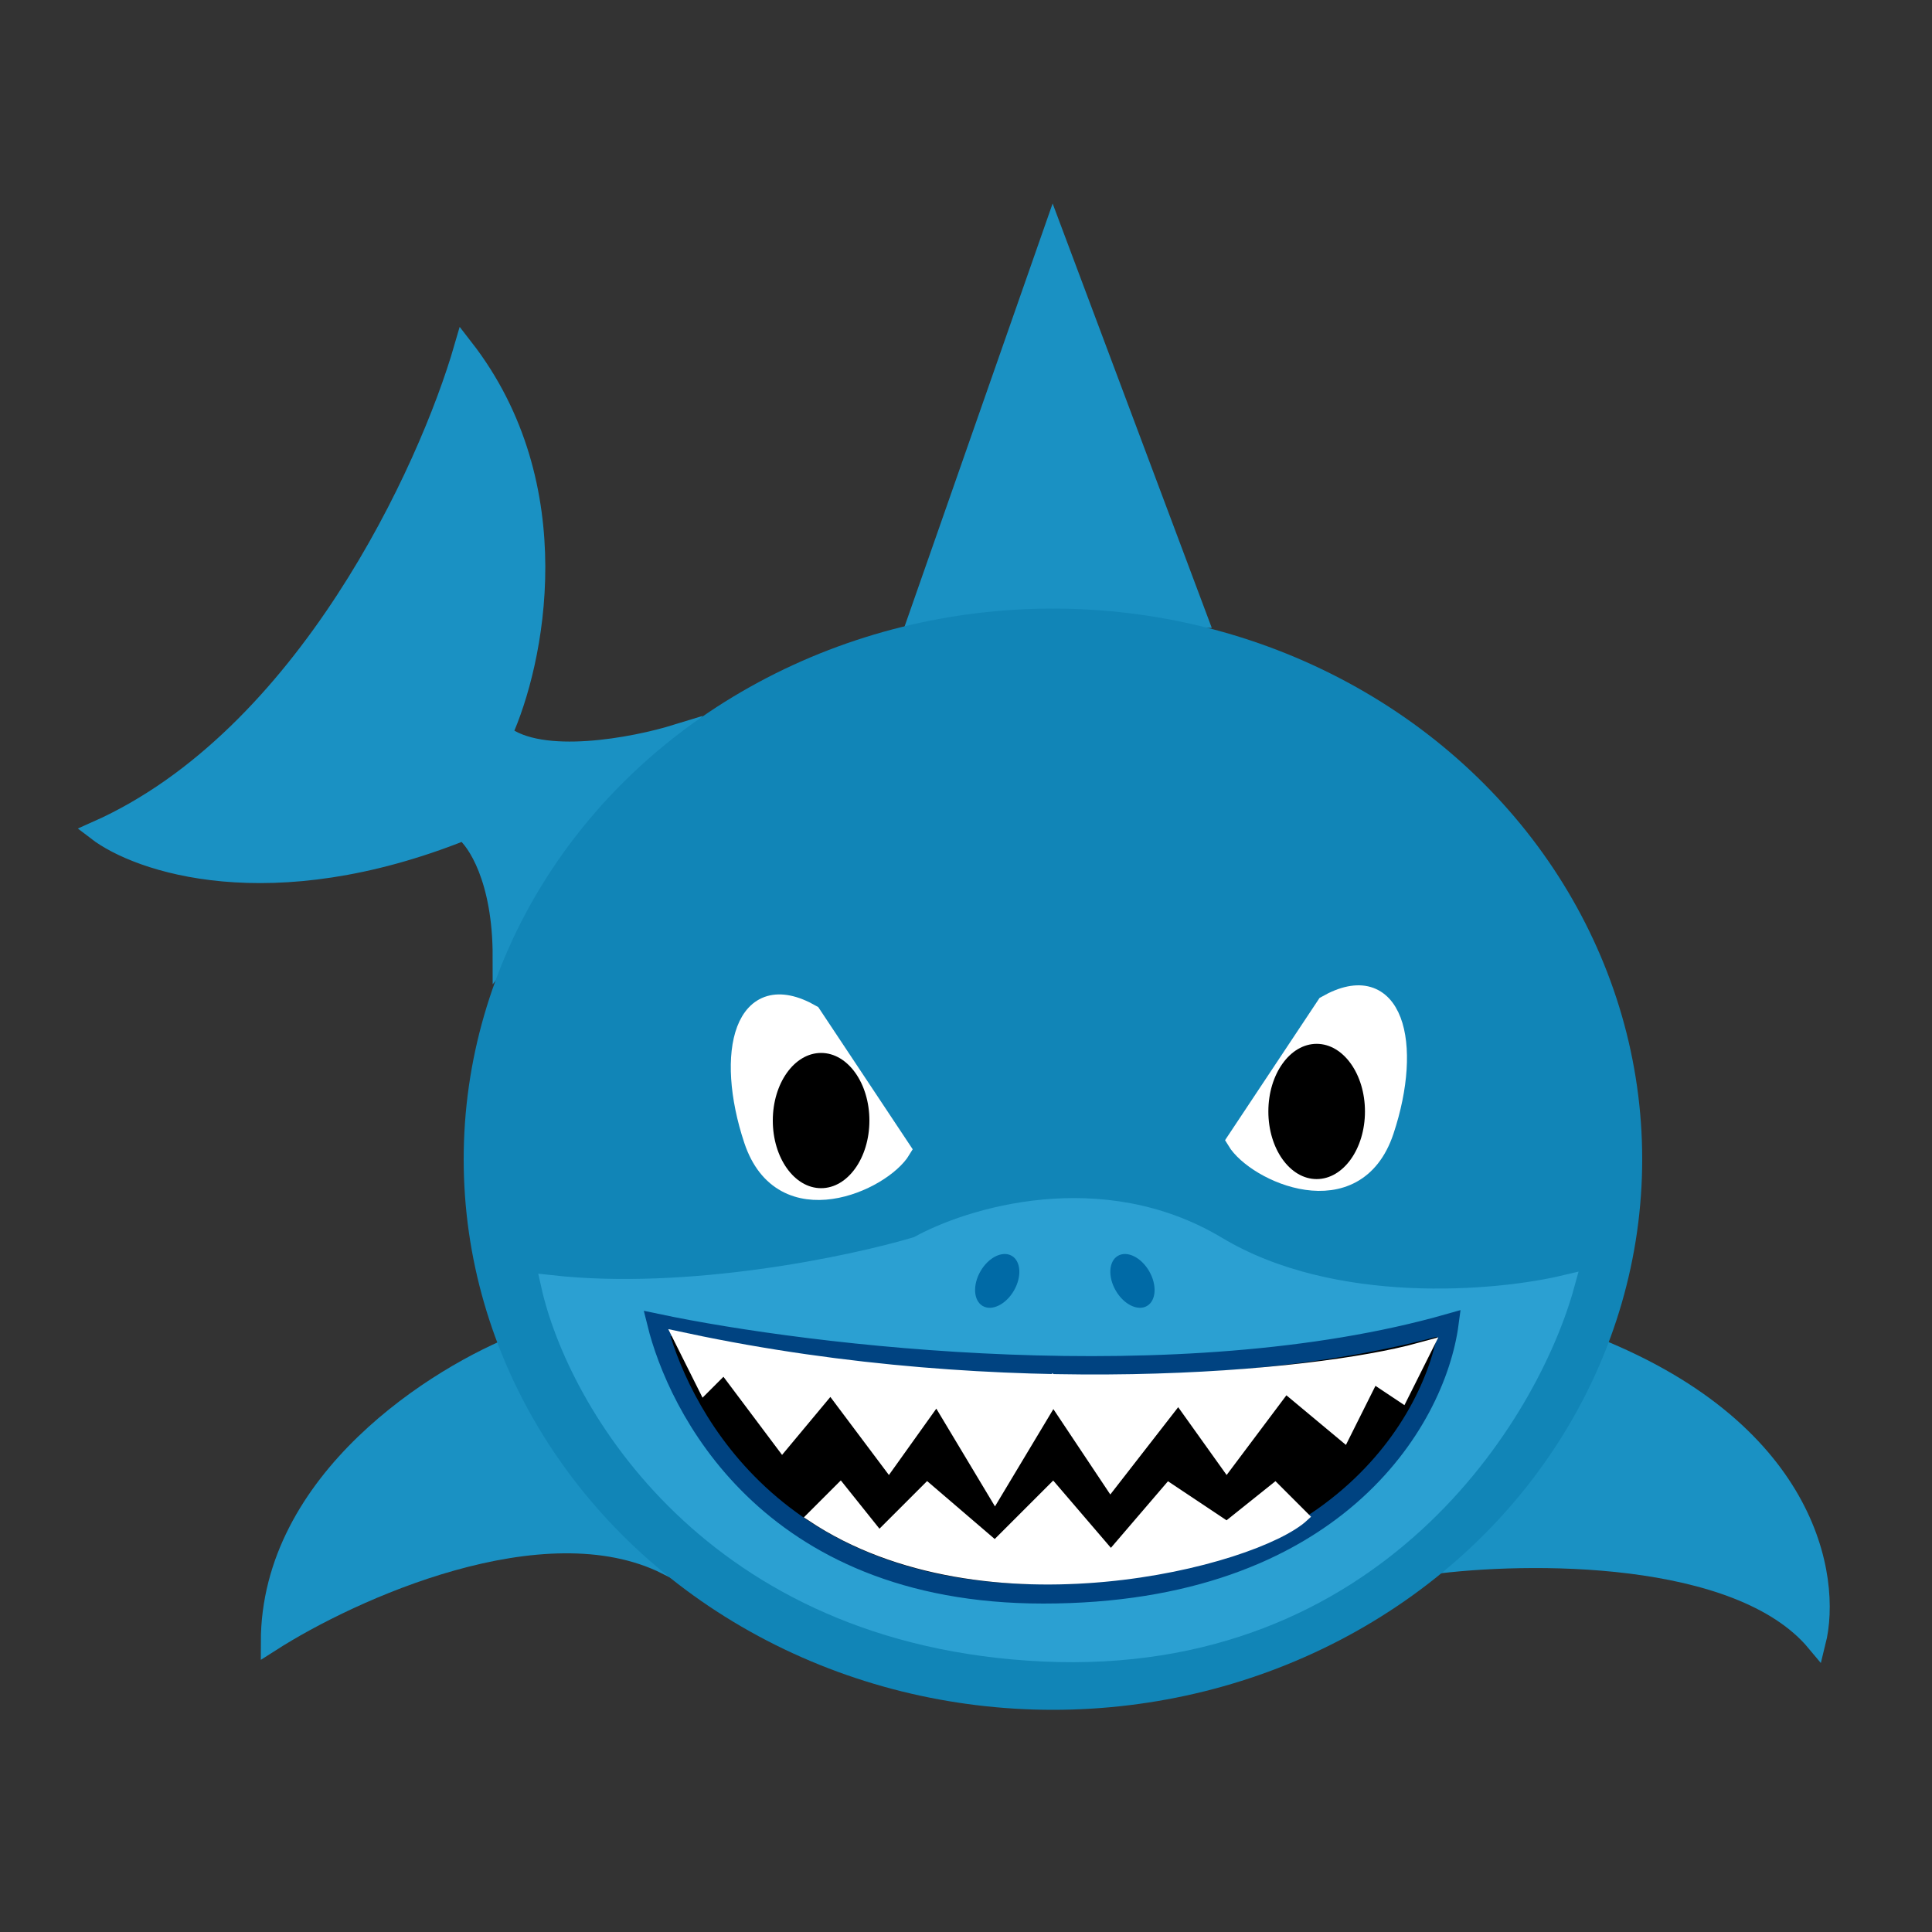 <svg width="100" height="100" viewBox="0 0 100 100" fill="none" xmlns="http://www.w3.org/2000/svg">
<rect x="0" y="0" width="100" height="100" fill="#333333" stroke="none"/>
<g clip-path="url(#clip0)">
<path d="M14 85C14 76.6 22.667 71.167 27 69.5L34.5 81C28.1 77.8 18.167 82.333 14 85Z" fill="#1A91C3" stroke="#1A91C3"/>
<path d="M94 85C90 80.2 79 80.333 74 81L82 69.5C93.6 73.9 94.833 81.667 94 85Z" fill="#1A91C3" stroke="#1A91C3"/>
<path d="M54.5 12L62 32H47.5L54.5 12Z" fill="#1A91C3" stroke="#1A91C3"/>
<path d="M26 38C28 39.6 32.833 38.667 35 38L26 49.5C26 45.5 24.667 43.5 24 43C14 47 7.167 44.667 5 43C15.8 38.2 22.167 24.333 24 18C29.6 25.2 27.667 34.333 26 38Z" fill="#1A91C3" stroke="#1A91C3"/>
<ellipse cx="54.5" cy="60" rx="30.5" ry="28.5" fill="#1185B7"/>
<path d="M54 85.5C36.8 84.7 29.833 72.5 28.5 66.5C35.7 67.3 44.167 65.5 47.5 64.5C50.167 63 57 60.9 63 64.5C69 68.1 77.5 67.333 81 66.5C79.167 73.167 71.2 86.3 54 85.5Z" fill="#2BA0D2" stroke="#2BA0D2"/>
<path d="M75 68.5C61.06 72.472 41.858 70.155 34 68.5C35.025 72.638 39.601 82.5 54 82.5C69 82.5 74.317 73.63 75 68.5Z" fill="black" stroke="#004381"/>
<path d="M36.5 71.5L35.5 69.5C52 73 68 71.5 73.5 70L72.5 72L71 71L69.5 74L66.5 71.5L63.5 75.5L61 72L57.5 76.5L54.5 72L51.5 77L48.5 72L46 75.5L43 71.5L40.5 74.5L37.5 70.5L36.5 71.5Z" fill="white" stroke="white"/>
<path d="M43.5 77L42 78.5C51 84.5 64.985 80.833 67.5 78.5L66 77L63.5 79L60.5 77L57.5 80.5L54.5 77L51.5 80L48 77L45.5 79.5L43.5 77Z" fill="white" stroke="white" stroke-width="0.5"/>
<ellipse cx="58.616" cy="66.299" rx="1" ry="1.5" transform="rotate(-30 58.616 66.299)" fill="#006AA6"/>
<ellipse cx="51.616" cy="66.299" rx="1" ry="1.5" transform="rotate(30 51.616 66.299)" fill="#006AA6"/>
<path d="M42 52.5L46.65 59.5C45.65 61.167 40.5 63.5 39 59C37.5 54.5 38.5 50.5 42 52.5Z" fill="white" stroke="white"/>
<ellipse cx="42.5" cy="58" rx="2.5" ry="3.5" fill="black"/>
<path d="M68.65 52.029L64 59.029C65 60.696 70.15 63.029 71.65 58.529C73.15 54.029 72.15 50.029 68.65 52.029Z" fill="white" stroke="white"/>
<ellipse rx="2.5" ry="3.5" transform="matrix(-1 0 0 1 68.15 57.529)" fill="black"/>
</g>
<defs>
<clipPath id="clip0">
<rect width="100" height="100" fill="white"/>
</clipPath>
</defs>
</svg>
